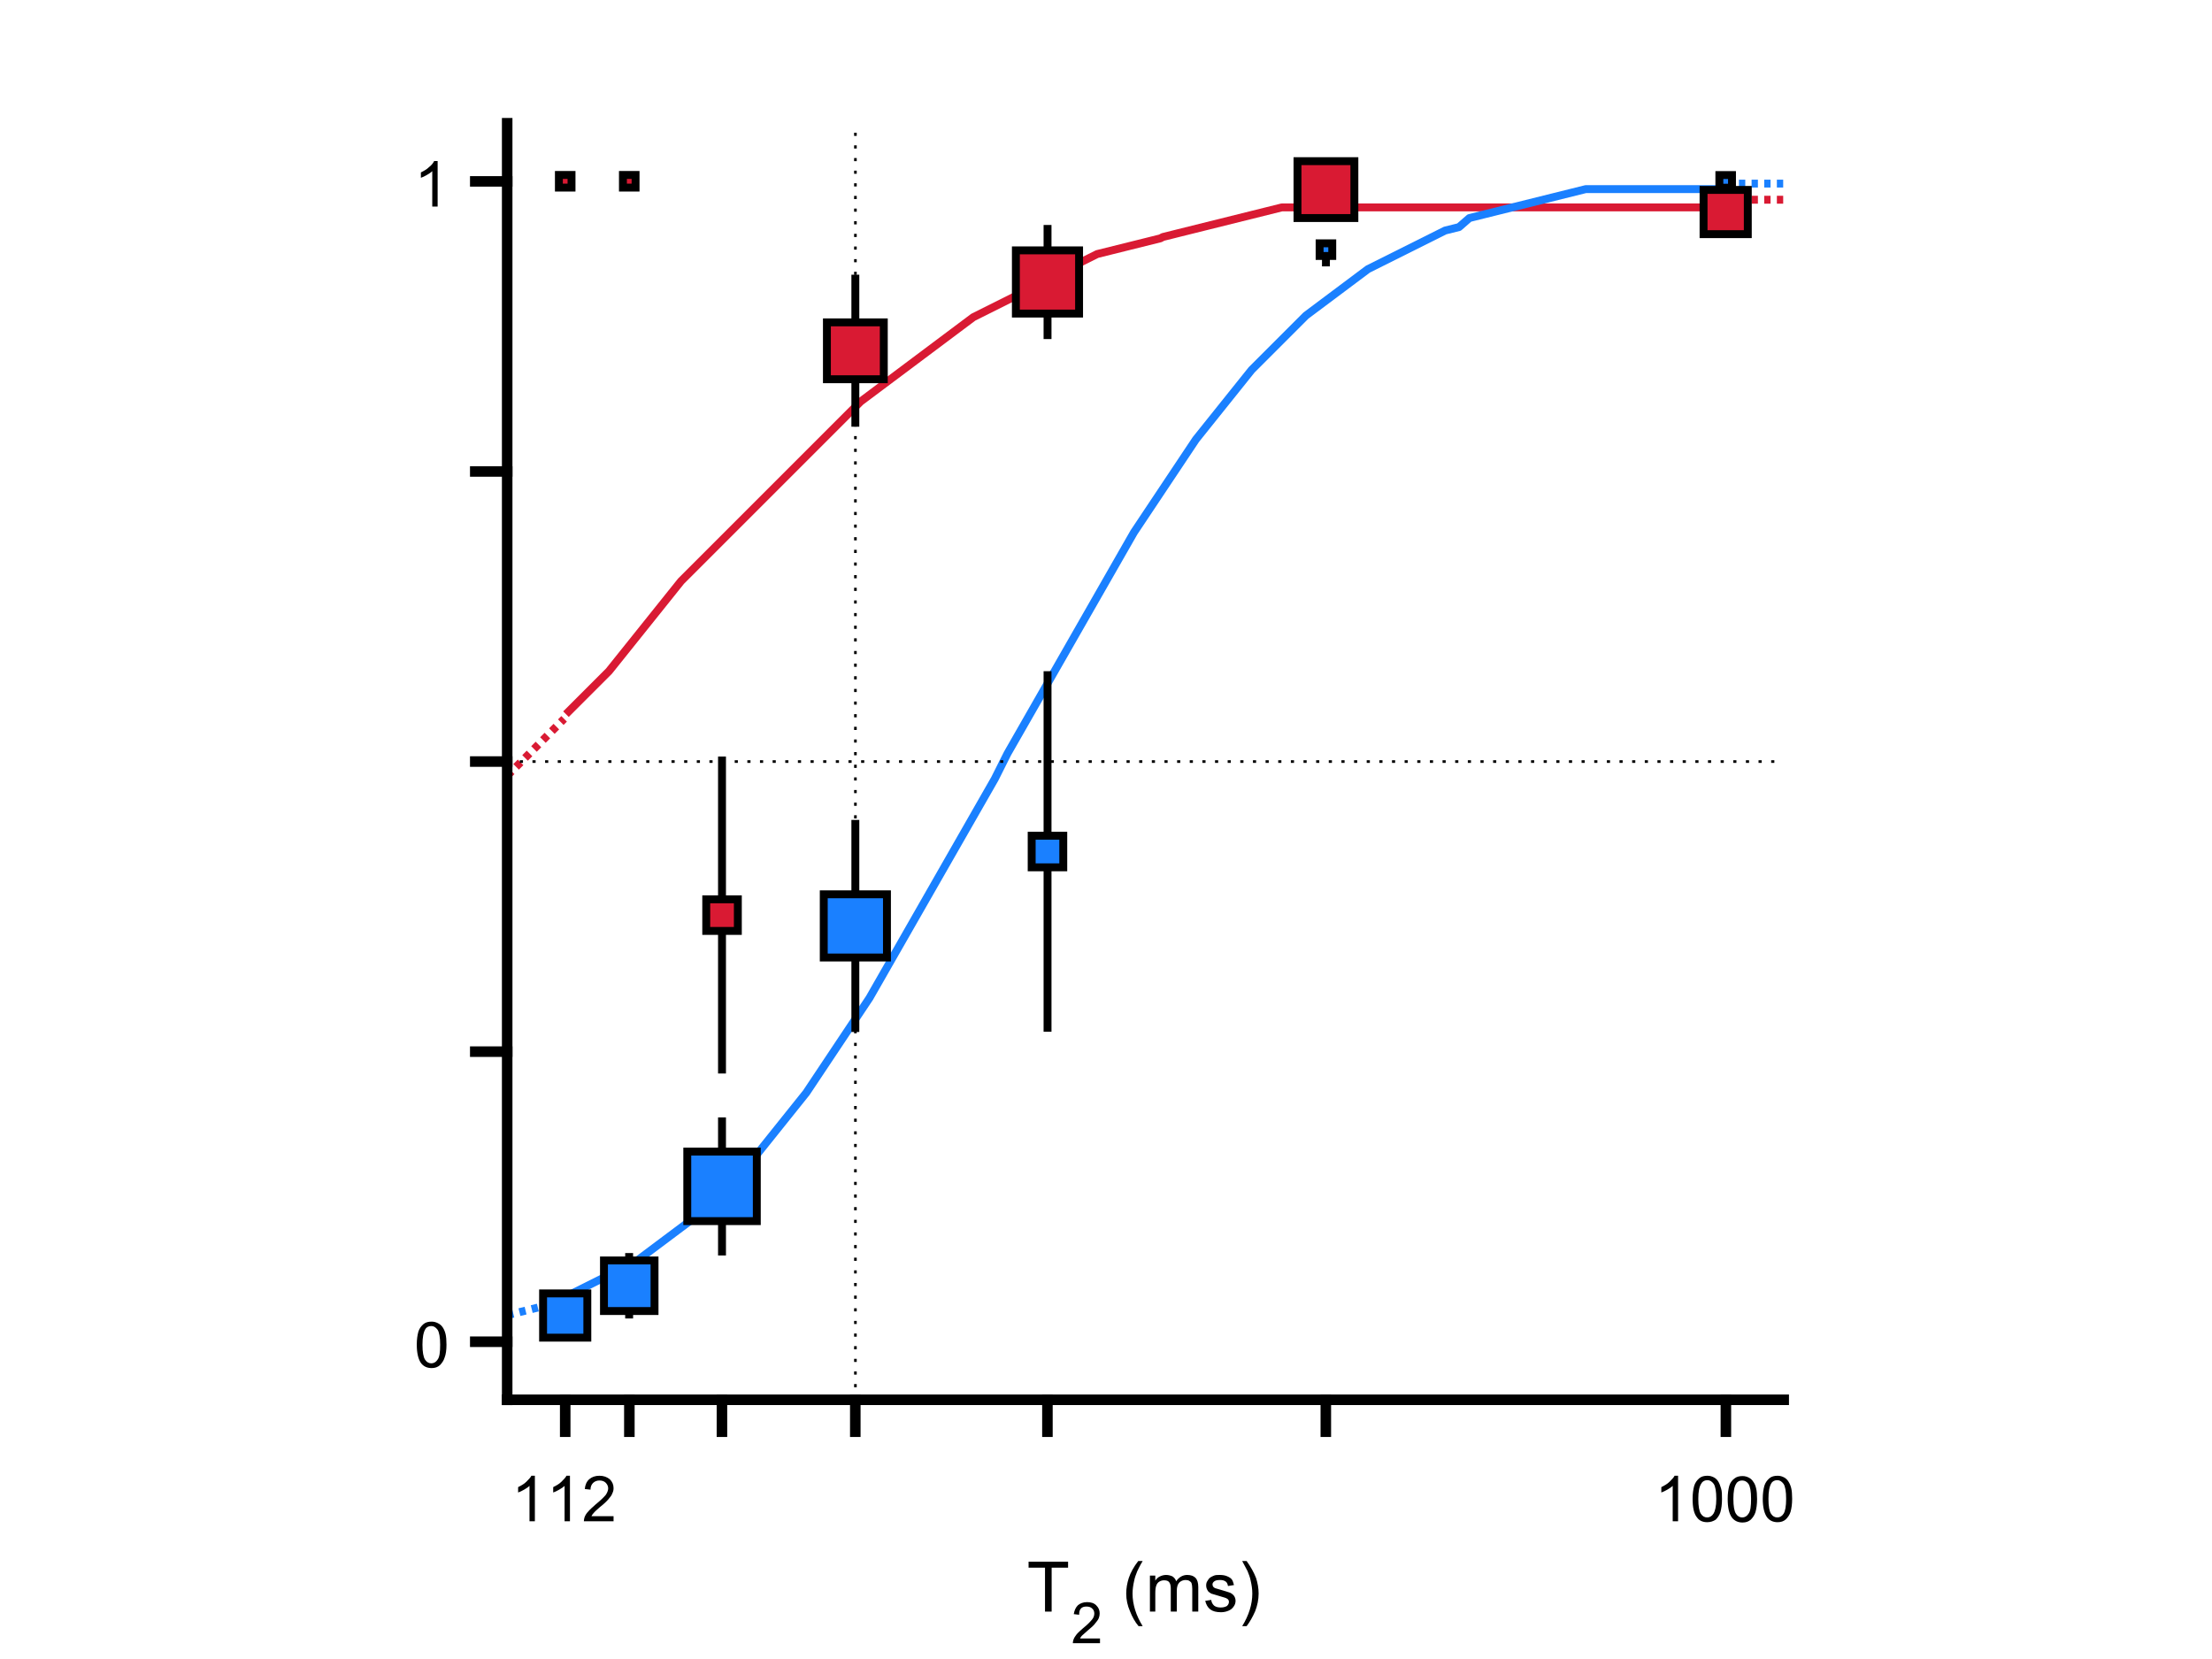 <?xml version="1.0" encoding="utf-8"?>
<!-- Generator: Adobe Illustrator 24.0.1, SVG Export Plug-In . SVG Version: 6.00 Build 0)  -->
<svg version="1.1" id="Layer_1" xmlns="http://www.w3.org/2000/svg" xmlns:xlink="http://www.w3.org/1999/xlink" x="0px" y="0px"
	 viewBox="0 0 700 525" style="enable-background:new 0 0 700 525;" xml:space="preserve">
<style type="text/css">
	.st0{fill:none;stroke:#D91A33;stroke-width:2.5;stroke-linejoin:bevel;stroke-miterlimit:1;stroke-dasharray:2,2;}
	.st1{fill:none;stroke:#D91A33;stroke-width:2.5;stroke-linejoin:round;stroke-miterlimit:10;}
	.st2{fill:none;stroke:#1A80FF;stroke-width:2.5;stroke-linejoin:bevel;stroke-miterlimit:1;stroke-dasharray:2,2;}
	.st3{fill:none;stroke:#1A80FF;stroke-width:2.5;stroke-linejoin:round;stroke-miterlimit:10;}
	.st4{fill:none;stroke:#000000;stroke-width:0.833;stroke-linejoin:bevel;stroke-miterlimit:1;stroke-dasharray:1,3;}
	.st5{fill:none;stroke:#000000;stroke-width:2.5;stroke-linejoin:round;stroke-miterlimit:10;}
	.st6{fill:#1A80FF;}
	.st7{fill:none;stroke:#000000;stroke-width:2.5;stroke-miterlimit:10;}
	.st8{fill:#D91A33;}
	.st9{fill:#D91A33;stroke:#000000;stroke-width:2.5;stroke-miterlimit:10;}
	.st10{fill:none;stroke:#000000;stroke-width:3.333;stroke-linecap:square;stroke-linejoin:round;stroke-miterlimit:10;}
</style>
<g>
	<path class="st0" d="M546.3,63.2l0.4,0l0.4,0l0.4,0l0.4,0l0.4,0l0.4,0l0.4,0l0.4,0l0.4,0l0.4,0l0.4,0l0.4,0l0.4,0l0.4,0l0.4,0
		l0.4,0l0.4,0l0.4,0l0.4,0l0.4,0l0.4,0l0.4,0l0.4,0l0.4,0l0.4,0l0.4,0l0.4,0l0.4,0l0.4,0l0.4,0l0.4,0l0.4,0l0.4,0l0.4,0l0.4,0l0.4,0
		l0.4,0l0.4,0l0.4,0l0.4,0l0.4,0l0.4,0l0.4,0l0.4,0l0.4,0"/>
	<path class="st0" d="M160.5,245.5l0.4-0.4l0.4-0.4l0.4-0.4l0.4-0.4l0.4-0.4l0.4-0.4l0.4-0.4l0.4-0.4l0.4-0.4l0.4-0.4l0.4-0.4
		l0.4-0.4l0.4-0.4l0.4-0.4l0.4-0.4l0.4-0.4l0.4-0.4l0.4-0.4l0.4-0.4l0.4-0.4l0.4-0.4l0.4-0.4l0.4-0.4l0.4-0.4l0.4-0.4l0.4-0.4
		l0.4-0.4l0.4-0.4l0.4-0.4l0.4-0.4l0.4-0.4l0.4-0.4l0.4-0.4l0.4-0.4l0.4-0.4l0.4-0.4l0.4-0.4l0.4-0.4l0.4-0.4l0.4-0.4l0.4-0.4
		l0.4-0.4l0.4-0.4l0.4-0.4l0.4-0.4"/>
	<path class="st1" d="M179.1,226l0.4-0.4l0.4-0.4l0.4-0.4l0.4-0.4l0.4-0.4l0.4-0.4l0.4-0.4l0.4-0.4l0.4-0.4l0.4-0.4l0.4-0.4l0.4-0.4
		l0.4-0.4l0.4-0.4l0.4-0.4l0.4-0.4l0.4-0.4l0.4-0.4l0.4-0.4l0.4-0.4l0.4-0.4l0.4-0.4l0.4-0.4l0.4-0.4l0.4-0.4l0.4-0.4l0.4-0.4
		l0.4-0.4l0.4-0.4l0.4-0.4l0.4-0.4l0.4-0.4l0.4-0.4l0.4-0.4l0.4-0.5l0.4-0.5l0.4-0.5l0.4-0.5l0.4-0.5l0.4-0.5l0.4-0.5l0.4-0.5
		l0.4-0.5l0.4-0.5l0.4-0.5l0.4-0.5l0.4-0.5l0.4-0.5l0.4-0.5l0.4-0.5l0.4-0.5l0.4-0.5l0.4-0.5l0.4-0.5l0.4-0.5l0.4-0.5l0.4-0.5
		l0.4-0.5l0.4-0.5l0.4-0.5l0.4-0.5l0.4-0.5l0.4-0.5l0.4-0.5l0.4-0.5l0.4-0.5l0.4-0.5l0.4-0.5l0.4-0.5l0.4-0.5l0.4-0.5l0.4-0.5
		l0.4-0.5l0.4-0.5l0.4-0.5l0.4-0.5l0.4-0.5l0.4-0.5l0.4-0.5l0.4-0.5l0.4-0.5l0.4-0.5l0.4-0.5l0.4-0.5l0.4-0.5l0.4-0.5l0.4-0.5
		l0.4-0.5l0.4-0.5l0.4-0.5l0.4-0.5l0.4-0.4l0.4-0.4l0.4-0.4l0.4-0.4l0.4-0.4l0.4-0.4l0.4-0.4l0.4-0.4l0.4-0.4l0.4-0.4l0.4-0.4
		l0.4-0.4l0.4-0.4l0.4-0.4l0.4-0.4l0.4-0.4l0.4-0.4l0.4-0.4l0.4-0.4l0.4-0.4l0.4-0.4l0.4-0.4l0.4-0.4l0.4-0.4l0.4-0.4l0.4-0.4
		l0.4-0.4l0.4-0.4l0.4-0.4l0.4-0.4l0.4-0.4l0.4-0.4l0.4-0.4l0.4-0.4l0.4-0.4l0.4-0.4l0.4-0.4l0.4-0.4l0.4-0.4l0.4-0.4l0.4-0.4
		l0.4-0.4l0.4-0.4l0.4-0.4l0.4-0.4l0.4-0.4l0.4-0.4l0.4-0.4l0.4-0.4l0.4-0.4l0.4-0.4l0.4-0.4l0.4-0.4l0.4-0.4l0.4-0.4l0.4-0.4
		l0.4-0.4l0.4-0.4l0.4-0.4l0.4-0.4l0.4-0.4l0.4-0.4l0.4-0.4l0.4-0.4l0.4-0.4l0.4-0.4l0.4-0.4l0.4-0.4l0.4-0.4l0.4-0.4l0.4-0.4
		l0.4-0.4l0.4-0.4l0.4-0.4l0.4-0.4l0.4-0.4l0.4-0.4l0.4-0.4l0.4-0.4l0.4-0.4l0.4-0.4l0.4-0.4l0.4-0.4l0.4-0.4l0.4-0.4l0.4-0.4
		l0.4-0.4l0.4-0.4l0.4-0.4l0.4-0.4l0.4-0.4l0.4-0.4l0.4-0.4l0.4-0.4l0.4-0.4l0.4-0.4l0.4-0.4l0.4-0.4l0.4-0.4l0.4-0.4l0.4-0.4
		l0.4-0.4l0.4-0.4l0.4-0.4l0.4-0.4l0.4-0.4l0.4-0.4l0.4-0.4l0.4-0.4l0.4-0.4l0.4-0.4l0.4-0.4l0.4-0.4l0.4-0.4l0.4-0.4l0.4-0.4
		l0.4-0.4l0.4-0.4l0.4-0.4l0.4-0.4l0.4-0.4l0.4-0.4l0.4-0.4l0.4-0.4l0.4-0.4l0.4-0.4l0.4-0.4l0.4-0.4l0.4-0.4l0.4-0.4l0.4-0.4
		l0.4-0.4l0.4-0.4l0.4-0.4l0.4-0.4l0.4-0.4l0.4-0.4l0.4-0.4l0.4-0.4l0.4-0.4l0.4-0.4l0.4-0.4l0.4-0.3l0.4-0.3l0.4-0.3l0.4-0.3
		l0.4-0.3l0.4-0.3l0.4-0.3l0.4-0.3l0.4-0.3l0.4-0.3l0.4-0.3l0.4-0.3l0.4-0.3l0.4-0.3l0.4-0.3l0.4-0.3l0.4-0.3l0.4-0.3l0.4-0.3
		l0.4-0.3l0.4-0.3l0.4-0.3l0.4-0.3l0.4-0.3l0.4-0.3l0.4-0.3l0.4-0.3l0.4-0.3l0.4-0.3l0.4-0.3l0.4-0.3l0.4-0.3l0.4-0.3l0.4-0.3
		l0.4-0.3l0.4-0.3l0.4-0.3l0.4-0.3l0.4-0.3l0.4-0.3l0.4-0.3l0.4-0.3l0.4-0.3l0.4-0.3l0.4-0.3l0.4-0.3l0.4-0.3l0.4-0.3l0.4-0.3
		l0.4-0.3l0.4-0.3l0.4-0.3l0.4-0.3l0.4-0.3l0.4-0.3l0.4-0.3l0.4-0.3l0.4-0.3l0.4-0.3l0.4-0.3l0.4-0.3l0.4-0.3l0.4-0.3l0.4-0.3
		l0.4-0.3l0.4-0.3l0.4-0.3l0.4-0.3l0.4-0.3l0.4-0.3l0.4-0.3l0.4-0.3l0.4-0.3l0.4-0.3l0.4-0.3l0.4-0.3l0.4-0.3l0.4-0.3l0.4-0.3
		l0.4-0.3l0.4-0.3l0.4-0.3l0.4-0.3l0.4-0.3l0.4-0.3l0.4-0.3l0.4-0.3l0.4-0.3l0.4-0.3l0.4-0.2l0.4-0.2l0.4-0.2l0.4-0.2l0.4-0.2
		l0.4-0.2l0.4-0.2l0.4-0.2l0.4-0.2l0.4-0.2l0.4-0.2l0.4-0.2l0.4-0.2l0.4-0.2l0.4-0.2l0.4-0.2l0.4-0.2l0.4-0.2l0.4-0.2l0.4-0.2
		l0.4-0.2l0.4-0.2l0.4-0.2l0.4-0.2l0.4-0.2l0.4-0.2l0.4-0.2l0.4-0.2l0.4-0.2l0.4-0.2l0.4-0.2l0.4-0.2l0.4-0.2l0.4-0.2l0.4-0.2
		l0.4-0.2l0.4-0.2l0.4-0.2l0.4-0.2l0.4-0.2l0.4-0.2l0.4-0.2l0.4-0.2l0.4-0.2l0.4-0.2l0.4-0.2l0.4-0.2l0.4-0.2l0.4-0.2l0.4-0.2
		l0.4-0.2l0.4-0.2l0.4-0.2l0.4-0.2l0.4-0.2l0.4-0.2l0.4-0.2l0.4-0.2l0.4-0.2l0.4-0.2L334,87l0.4-0.2l0.4-0.2l0.4-0.2l0.4-0.2
		l0.4-0.2l0.4-0.2l0.4-0.2l0.4-0.2l0.4-0.2l0.4-0.2l0.4-0.2l0.4-0.2l0.4-0.2l0.4-0.2l0.4-0.2l0.4-0.2l0.4-0.2l0.4-0.2l0.4-0.2
		l0.4-0.2l0.4-0.2l0.4-0.2l0.4-0.2l0.4-0.2l0.4-0.2l0.4-0.2l0.4-0.2l0.4-0.2l0.4-0.2l0.4-0.2l0.4-0.2l0.4-0.2l0.4-0.2l0.4-0.1
		l0.4-0.1l0.4-0.1l0.4-0.1l0.4-0.1l0.4-0.1l0.4-0.1l0.4-0.1l0.4-0.1l0.4-0.1l0.4-0.1l0.4-0.1l0.4-0.1l0.4-0.1l0.4-0.1l0.4-0.1
		l0.4-0.1l0.4-0.1l0.4-0.1l0.4-0.1l0.4-0.1l0.4-0.1l0.4-0.1l0.4-0.1l0.4-0.1l0.4-0.1l0.4-0.1l0.4-0.1l0.4-0.1l0.4-0.1l0.4-0.1
		l0.4-0.1l0.4-0.1l0.4-0.1l0.4-0.1l0.4-0.1l0.4-0.1l0.4-0.1l0.4-0.1l0.4-0.1l0.4-0.1l0.4-0.1l0.4-0.1l0.4-0.1l0.4-0.1l0.4-0.1
		l0.4-0.1l0.4-0.1l0.4-0.1l0.4-0.1L368,75l0.4-0.1l0.4-0.1l0.4-0.1l0.4-0.1l0.4-0.1l0.4-0.1l0.4-0.1l0.4-0.1l0.4-0.1L372,74l0.4-0.1
		l0.4-0.1l0.4-0.1l0.4-0.1l0.4-0.1l0.4-0.1l0.4-0.1l0.4-0.1l0.4-0.1l0.4-0.1l0.4-0.1l0.4-0.1l0.4-0.1l0.4-0.1l0.4-0.1l0.4-0.1
		l0.4-0.1l0.4-0.1l0.4-0.1l0.4-0.1l0.4-0.1l0.4-0.1l0.4-0.1l0.4-0.1l0.4-0.1l0.4-0.1l0.4-0.1l0.4-0.1l0.4-0.1l0.4-0.1l0.4-0.1
		l0.4-0.1l0.4-0.1l0.4-0.1l0.4-0.1l0.4-0.1l0.4-0.1l0.4-0.1l0.4-0.1l0.4-0.1l0.4-0.1l0.4-0.1l0.4-0.1l0.4-0.1l0.4-0.1l0.4-0.1
		l0.4-0.1l0.4-0.1l0.4-0.1l0.4-0.1l0.4-0.1l0.4-0.1l0.4-0.1l0.4-0.1l0.4-0.1l0.4-0.1l0.4-0.1l0.4-0.1l0.4-0.1l0.4-0.1l0.4-0.1
		l0.4-0.1l0.4-0.1l0.4-0.1l0.4-0.1l0.4-0.1l0.4-0.1l0.4-0.1l0.4-0.1l0.4-0.1l0.4-0.1l0.4-0.1l0.4-0.1l0.4-0.1l0.4-0.1l0.4-0.1
		l0.4-0.1l0.4-0.1l0.4-0.1l0.4-0.1l0.4-0.1l0.4-0.1l0.4-0.1l0.4-0.1l0.4,0l0.4,0l0.4,0l0.4,0l0.4,0l0.4,0l0.4,0l0.4,0l0.4,0l0.4,0
		l0.4,0l0.4,0l0.4,0l0.4,0l0.4,0l0.4,0l0.4,0l0.4,0l0.4,0l0.4,0l0.4,0l0.4,0l0.4,0l0.4,0l0.4,0l0.4,0l0.4,0l0.4,0l0.4,0l0.4,0l0.4,0
		l0.4,0l0.4,0l0.4,0l0.4,0l0.4,0l0.4,0l0.4,0l0.4,0l0.4,0l0.4,0l0.4,0l0.4,0l0.4,0l0.4,0l0.4,0l0.4,0l0.4,0l0.4,0l0.4,0l0.4,0l0.4,0
		l0.4,0l0.4,0l0.4,0l0.4,0l0.4,0l0.4,0l0.4,0l0.4,0l0.4,0l0.4,0l0.4,0l0.4,0l0.4,0l0.4,0l0.4,0l0.4,0l0.4,0l0.4,0l0.4,0l0.4,0l0.4,0
		l0.4,0l0.4,0l0.4,0l0.4,0l0.4,0l0.4,0l0.4,0l0.4,0l0.4,0l0.4,0l0.4,0l0.4,0l0.4,0l0.4,0l0.4,0l0.4,0l0.4,0l0.4,0l0.4,0l0.4,0l0.4,0
		l0.4,0l0.4,0l0.4,0l0.4,0l0.4,0l0.4,0l0.4,0l0.4,0l0.4,0l0.4,0l0.4,0l0.4,0l0.4,0l0.4,0l0.4,0l0.4,0l0.4,0l0.4,0l0.4,0l0.4,0l0.4,0
		l0.4,0l0.4,0l0.4,0l0.4,0l0.4,0l0.4,0l0.4,0l0.4,0l0.4,0l0.4,0l0.4,0l0.4,0l0.4,0l0.4,0l0.4,0l0.4,0l0.4,0l0.4,0l0.4,0l0.4,0l0.4,0
		l0.4,0l0.4,0l0.4,0l0.4,0l0.4,0l0.4,0l0.4,0l0.4,0l0.4,0l0.4,0l0.4,0l0.4,0l0.4,0l0.4,0l0.4,0l0.4,0l0.4,0l0.4,0l0.4,0l0.4,0l0.4,0
		l0.4,0l0.4,0l0.4,0l0.4,0l0.4,0l0.4,0l0.4,0l0.4,0l0.4,0l0.4,0l0.4,0l0.4,0l0.4,0l0.4,0l0.4,0l0.4,0l0.4,0l0.4,0l0.4,0l0.4,0l0.4,0
		l0.4,0l0.4,0l0.4,0l0.4,0l0.4,0l0.4,0l0.4,0l0.4,0l0.4,0l0.4,0l0.4,0l0.4,0l0.4,0l0.4,0l0.4,0l0.4,0l0.4,0l0.4,0l0.4,0l0.4,0l0.4,0
		l0.4,0l0.4,0l0.4,0l0.4,0l0.4,0l0.4,0l0.4,0l0.4,0l0.4,0l0.4,0l0.4,0l0.4,0l0.4,0l0.4,0l0.4,0l0.4,0l0.4,0l0.4,0l0.4,0l0.4,0l0.4,0
		l0.4,0l0.4,0l0.4,0l0.4,0l0.4,0l0.4,0l0.4,0l0.4,0l0.4,0l0.4,0l0.4,0l0.4,0l0.4,0l0.4,0l0.4,0l0.4,0l0.4,0l0.4,0l0.4,0l0.4,0l0.4,0
		l0.4,0l0.4,0l0.4,0l0.4,0l0.4,0l0.4,0l0.4,0l0.4,0l0.4,0l0.4,0l0.4,0l0.4,0l0.4,0l0.4,0l0.4,0l0.4,0l0.4,0l0.4,0l0.4,0l0.4,0l0.4,0
		l0.4,0l0.4,0l0.4,0l0.4,0l0.4,0l0.4,0l0.4,0l0.4,0l0.4,0l0.4,0l0.4,0l0.4,0l0.4,0l0.4,0l0.4,0l0.4,0l0.4,0l0.4,0l0.4,0l0.4,0l0.4,0
		l0.4,0l0.4,0l0.4,0l0.4,0l0.4,0l0.4,0l0.4,0l0.4,0l0.4,0l0.4,0l0.4,0l0.4,0l0.4,0l0.4,0l0.4,0l0.4,0l0.4,0l0.4,0l0.4,0l0.4,0l0.4,0
		l0.4,0l0.4,0l0.4,0l0.4,0l0.4,0l0.4,0l0.4,0l0.4,0l0.4,0l0.4,0l0.4,0l0.4,0l0.4,0l0.4,0l0.4,0l0.4,0l0.4,0l0.4,0l0.4,0l0.4,0l0.4,0
		l0.4,0l0.4,0l0.4,0l0.4,0l0.4,0l0.4,0l0.4,0l0.4,0l0.4,0l0.4,0l0.4,0l0.4,0l0.4,0l0.4,0l0.4,0l0.4,0l0.4,0l0.4,0l0.4,0l0.4,0l0.4,0
		"/>
	<path class="st2" d="M546.3,58.1l0.4,0l0.4,0l0.4,0l0.4,0l0.4,0l0.4,0l0.4,0l0.4,0l0.4,0l0.4,0l0.4,0l0.4,0l0.4,0l0.4,0l0.4,0
		l0.4,0l0.4,0l0.4,0l0.4,0l0.4,0l0.4,0l0.4,0l0.4,0l0.4,0l0.4,0l0.4,0l0.4,0l0.4,0l0.4,0l0.4,0l0.4,0l0.4,0l0.4,0l0.4,0l0.4,0l0.4,0
		l0.4,0l0.4,0l0.4,0l0.4,0l0.4,0l0.4,0l0.4,0l0.4,0l0.4,0"/>
	<path class="st2" d="M160.5,416.2l0.4-0.1l0.4-0.1l0.4-0.1l0.4-0.1l0.4-0.1l0.4-0.1l0.4-0.1l0.4-0.1l0.4-0.1l0.4-0.1l0.4-0.1
		l0.4-0.1l0.4-0.1l0.4-0.1l0.4-0.1l0.4-0.1l0.4-0.1l0.4-0.1l0.4-0.1l0.4-0.1l0.4-0.1l0.4-0.1l0.4-0.1l0.4-0.1l0.4-0.1l0.4-0.1
		l0.4-0.1l0.4-0.1l0.4-0.1l0.4-0.1l0.4-0.1l0.4-0.1l0.4-0.1l0.4-0.1l0.4-0.1l0.4-0.1l0.4-0.1l0.4-0.1l0.4-0.1l0.4-0.1l0.4-0.2
		l0.4-0.2l0.4-0.2l0.4-0.2l0.4-0.2"/>
</g>
<g>
	<path class="st3" d="M179.1,410.3l0.4-0.2l0.4-0.2l0.4-0.2l0.4-0.2l0.4-0.2l0.4-0.2l0.4-0.2l0.4-0.2l0.4-0.2l0.4-0.2l0.4-0.2
		l0.4-0.2l0.4-0.2l0.4-0.2l0.4-0.2l0.4-0.2l0.4-0.2l0.4-0.2l0.4-0.2l0.4-0.2l0.4-0.2l0.4-0.2l0.4-0.2l0.4-0.2l0.4-0.2l0.4-0.2
		l0.4-0.2l0.4-0.2l0.4-0.2l0.4-0.2l0.4-0.2l0.4-0.2l0.4-0.2l0.4-0.2l0.4-0.2l0.4-0.2l0.4-0.2l0.4-0.2l0.4-0.2l0.4-0.2l0.4-0.2
		l0.4-0.2l0.4-0.2l0.4-0.2l0.4-0.2l0.4-0.2l0.4-0.2l0.4-0.2l0.4-0.2l0.4-0.2l0.4-0.2l0.4-0.2l0.4-0.2l0.4-0.2l0.4-0.2l0.4-0.3
		l0.4-0.3l0.4-0.3l0.4-0.3l0.4-0.3l0.4-0.3l0.4-0.3l0.4-0.3l0.4-0.3l0.4-0.3l0.4-0.3l0.4-0.3l0.4-0.3l0.4-0.3l0.4-0.3l0.4-0.3
		l0.4-0.3l0.4-0.3l0.4-0.3l0.4-0.3l0.4-0.3l0.4-0.3l0.4-0.3l0.4-0.3l0.4-0.3l0.4-0.3l0.4-0.3l0.4-0.3l0.4-0.3l0.4-0.3l0.4-0.3
		l0.4-0.3l0.4-0.3l0.4-0.3l0.4-0.3l0.4-0.3l0.4-0.3l0.4-0.3l0.4-0.3l0.4-0.3l0.4-0.3l0.4-0.3l0.4-0.3l0.4-0.3l0.4-0.3l0.4-0.3
		l0.4-0.3l0.4-0.3l0.4-0.4l0.4-0.4l0.4-0.4l0.4-0.4l0.4-0.4l0.4-0.4l0.4-0.4l0.4-0.4l0.4-0.4l0.4-0.4l0.4-0.4l0.4-0.4l0.4-0.4
		l0.4-0.4l0.4-0.4l0.4-0.4l0.4-0.4l0.4-0.4l0.4-0.4l0.4-0.4l0.4-0.4l0.4-0.4l0.4-0.4l0.4-0.4l0.4-0.4l0.4-0.4l0.4-0.4l0.4-0.4
		l0.4-0.4l0.4-0.4l0.4-0.4l0.4-0.4l0.4-0.4l0.4-0.4l0.4-0.4l0.4-0.4l0.4-0.4l0.4-0.4l0.4-0.4l0.4-0.4l0.4-0.4l0.4-0.4l0.4-0.4
		l0.4-0.4l0.4-0.5l0.4-0.5l0.4-0.5l0.4-0.5l0.4-0.5l0.4-0.5l0.4-0.5l0.4-0.5l0.4-0.5l0.4-0.5l0.4-0.5l0.4-0.5l0.4-0.5l0.4-0.5
		l0.4-0.5l0.4-0.5l0.4-0.5l0.4-0.5l0.4-0.5l0.4-0.5l0.4-0.5l0.4-0.5l0.4-0.5l0.4-0.5l0.4-0.5l0.4-0.5l0.4-0.5l0.4-0.5l0.4-0.5
		l0.4-0.5l0.4-0.5l0.4-0.5l0.4-0.5l0.4-0.5l0.4-0.5l0.4-0.5l0.4-0.5l0.4-0.5l0.4-0.5l0.4-0.5l0.4-0.5l0.4-0.5l0.4-0.5l0.4-0.6
		l0.4-0.6l0.4-0.6l0.4-0.6l0.4-0.6l0.4-0.6l0.4-0.6l0.4-0.6l0.4-0.6l0.4-0.6l0.4-0.6l0.4-0.6l0.4-0.6l0.4-0.6l0.4-0.6l0.4-0.6
		l0.4-0.6l0.4-0.6l0.4-0.6l0.4-0.6l0.4-0.6l0.4-0.6l0.4-0.6l0.4-0.6l0.4-0.6l0.4-0.6l0.4-0.6l0.4-0.6l0.4-0.6l0.4-0.6l0.4-0.6
		l0.4-0.6l0.4-0.6l0.4-0.6l0.4-0.6l0.4-0.6l0.4-0.6l0.4-0.6l0.4-0.6l0.4-0.6l0.4-0.6l0.4-0.6l0.4-0.6l0.4-0.6l0.4-0.6l0.4-0.6
		l0.4-0.6l0.4-0.6l0.4-0.6l0.4-0.6l0.4-0.7l0.4-0.7l0.4-0.7l0.4-0.7l0.4-0.7l0.4-0.7l0.4-0.7l0.4-0.7l0.4-0.7l0.4-0.7l0.4-0.7
		l0.4-0.7l0.4-0.7l0.4-0.7l0.4-0.7l0.4-0.7l0.4-0.7l0.4-0.7l0.4-0.7l0.4-0.7l0.4-0.7l0.4-0.7l0.4-0.7l0.4-0.7l0.4-0.7l0.4-0.7
		l0.4-0.7l0.4-0.7l0.4-0.7l0.4-0.7l0.4-0.7l0.4-0.7l0.4-0.7l0.4-0.7l0.4-0.7l0.4-0.7l0.4-0.7l0.4-0.7l0.4-0.7l0.4-0.7l0.4-0.7
		l0.4-0.7l0.4-0.7l0.4-0.7l0.4-0.7l0.4-0.7l0.4-0.7l0.4-0.7l0.4-0.7l0.4-0.7l0.4-0.7l0.4-0.7l0.4-0.7l0.4-0.7l0.4-0.7l0.4-0.7
		l0.4-0.7l0.4-0.7l0.4-0.7l0.4-0.7l0.4-0.7l0.4-0.7l0.4-0.7l0.4-0.7l0.4-0.7l0.4-0.7l0.4-0.7l0.4-0.7l0.4-0.7l0.4-0.7l0.4-0.7
		l0.4-0.7l0.4-0.7l0.4-0.7l0.4-0.7l0.4-0.7l0.4-0.7l0.4-0.7l0.4-0.7l0.4-0.7l0.4-0.7l0.4-0.7l0.4-0.7l0.4-0.7l0.4-0.7l0.4-0.7
		l0.4-0.7l0.4-0.7l0.4-0.7l0.4-0.7l0.4-0.7l0.4-0.7l0.4-0.7l0.4-0.7l0.4-0.7l0.4-0.7l0.4-0.7l0.4-0.7l0.4-0.7l0.4-0.8l0.4-0.8
		l0.4-0.8l0.4-0.8l0.4-0.8l0.4-0.8l0.4-0.8l0.4-0.8l0.4-0.8l0.4-0.8l0.4-0.7l0.4-0.7l0.4-0.7l0.4-0.7l0.4-0.7l0.4-0.7l0.4-0.7
		l0.4-0.7l0.4-0.7l0.4-0.7l0.4-0.7l0.4-0.7l0.4-0.7l0.4-0.7l0.4-0.7l0.4-0.7l0.4-0.7l0.4-0.7l0.4-0.7l0.4-0.7l0.4-0.7l0.4-0.7
		l0.4-0.7l0.4-0.7l0.4-0.7l0.4-0.7l0.4-0.7l0.4-0.7l0.4-0.7l0.4-0.7l0.4-0.7l0.4-0.7l0.4-0.7l0.4-0.7l0.4-0.7l0.4-0.7l0.4-0.7
		l0.4-0.7l0.4-0.7l0.4-0.7l0.4-0.7l0.4-0.7l0.4-0.7l0.4-0.7l0.4-0.7l0.4-0.7l0.4-0.7l0.4-0.7l0.4-0.7l0.4-0.7l0.4-0.7l0.4-0.7
		l0.4-0.7l0.4-0.7l0.4-0.7l0.4-0.7l0.4-0.7l0.4-0.7l0.4-0.7l0.4-0.7l0.4-0.7l0.4-0.7l0.4-0.7l0.4-0.7l0.4-0.7l0.4-0.7l0.4-0.7
		l0.4-0.7l0.4-0.7l0.4-0.7l0.4-0.7l0.4-0.7l0.4-0.7l0.4-0.7l0.4-0.7l0.4-0.7l0.4-0.7l0.4-0.7l0.4-0.7l0.4-0.7l0.4-0.7l0.4-0.7
		l0.4-0.7l0.4-0.7l0.4-0.7l0.4-0.7l0.4-0.7l0.4-0.7l0.4-0.7l0.4-0.7l0.4-0.7l0.4-0.7l0.4-0.7l0.4-0.7l0.4-0.7l0.4-0.7l0.4-0.7
		l0.4-0.7l0.4-0.7l0.4-0.7l0.4-0.6l0.4-0.6l0.4-0.6l0.4-0.6l0.4-0.6l0.4-0.6l0.4-0.6l0.4-0.6l0.4-0.6l0.4-0.6l0.4-0.6l0.4-0.6
		l0.4-0.6l0.4-0.6l0.4-0.6l0.4-0.6l0.4-0.6l0.4-0.6l0.4-0.6l0.4-0.6l0.4-0.6l0.4-0.6l0.4-0.6l0.4-0.6l0.4-0.6l0.4-0.6l0.4-0.6
		l0.4-0.6l0.4-0.6l0.4-0.6l0.4-0.6l0.4-0.6l0.4-0.6l0.4-0.6l0.4-0.6l0.4-0.6l0.4-0.6l0.4-0.6l0.4-0.6l0.4-0.6l0.4-0.6l0.4-0.6
		l0.4-0.6l0.4-0.6l0.4-0.6l0.4-0.6l0.4-0.6l0.4-0.6l0.4-0.6l0.4-0.5l0.4-0.5l0.4-0.5l0.4-0.5l0.4-0.5l0.4-0.5l0.4-0.5l0.4-0.5
		l0.4-0.5l0.4-0.5l0.4-0.5l0.4-0.5l0.4-0.5l0.4-0.5l0.4-0.5l0.4-0.5l0.4-0.5l0.4-0.5l0.4-0.5l0.4-0.5l0.4-0.5l0.4-0.5l0.4-0.5
		l0.4-0.5l0.4-0.5l0.4-0.5l0.4-0.5l0.4-0.5l0.4-0.5l0.4-0.5l0.4-0.5l0.4-0.5l0.4-0.5l0.4-0.5l0.4-0.5l0.4-0.5l0.4-0.5l0.4-0.5
		l0.4-0.5l0.4-0.5l0.4-0.5l0.4-0.5l0.4-0.5l0.4-0.5l0.4-0.4l0.4-0.4l0.4-0.4l0.4-0.4l0.4-0.4l0.4-0.4l0.4-0.4l0.4-0.4l0.4-0.4
		l0.4-0.4l0.4-0.4l0.4-0.4l0.4-0.4l0.4-0.4l0.4-0.4l0.4-0.4l0.4-0.4l0.4-0.4l0.4-0.4l0.4-0.4l0.4-0.4l0.4-0.4l0.4-0.4l0.4-0.4
		l0.4-0.4l0.4-0.4l0.4-0.4l0.4-0.4l0.4-0.4l0.4-0.4l0.4-0.4l0.4-0.4l0.4-0.4l0.4-0.4l0.4-0.4l0.4-0.4l0.4-0.4l0.4-0.4l0.4-0.4
		l0.4-0.4l0.4-0.4l0.4-0.4l0.4-0.4l0.4-0.3l0.4-0.3l0.4-0.3l0.4-0.3l0.4-0.3l0.4-0.3l0.4-0.3l0.4-0.3l0.4-0.3l0.4-0.3l0.4-0.3
		l0.4-0.3l0.4-0.3l0.4-0.3l0.4-0.3l0.4-0.3l0.4-0.3l0.4-0.3l0.4-0.3l0.4-0.3l0.4-0.3l0.4-0.3l0.4-0.3l0.4-0.3l0.4-0.3l0.4-0.3
		l0.4-0.3l0.4-0.3l0.4-0.3l0.4-0.3l0.4-0.3l0.4-0.3l0.4-0.3l0.4-0.3l0.4-0.3l0.4-0.3l0.4-0.3l0.4-0.3l0.4-0.3l0.4-0.3l0.4-0.3
		l0.4-0.3l0.4-0.3l0.4-0.3l0.4-0.3l0.4-0.3l0.4-0.3l0.4-0.3l0.4-0.3l0.4-0.2l0.4-0.2l0.4-0.2l0.4-0.2l0.4-0.2l0.4-0.2l0.4-0.2
		l0.4-0.2l0.4-0.2l0.4-0.2l0.4-0.2l0.4-0.2l0.4-0.2l0.4-0.2l0.4-0.2l0.4-0.2l0.4-0.2l0.4-0.2l0.4-0.2l0.4-0.2l0.4-0.2l0.4-0.2
		l0.4-0.2l0.4-0.2l0.4-0.2l0.4-0.2l0.4-0.2l0.4-0.2l0.4-0.2l0.4-0.2l0.4-0.2l0.4-0.2l0.4-0.2l0.4-0.2l0.4-0.2l0.4-0.2l0.4-0.2
		l0.4-0.2l0.4-0.2l0.4-0.2l0.4-0.2l0.4-0.2l0.4-0.2l0.4-0.2l0.4-0.2l0.4-0.2l0.4-0.2l0.4-0.2l0.4-0.2l0.4-0.2l0.4-0.2l0.4-0.2
		l0.4-0.2l0.4-0.2l0.4-0.2l0.4-0.2l0.4-0.2l0.4-0.2l0.4-0.2l0.4-0.2l0.4-0.2l0.4-0.1l0.4-0.1l0.4-0.1l0.4-0.1l0.4-0.1l0.4-0.1
		l0.4-0.1l0.4-0.1l0.4-0.1l0.4-0.1l0.4-0.1L465,69l0.4-0.1l0.4-0.1l0.4-0.1l0.4-0.1l0.4-0.1l0.4-0.1l0.4-0.1l0.4-0.1l0.4-0.1
		l0.4-0.1l0.4-0.1l0.4-0.1l0.4-0.1l0.4-0.1l0.4-0.1l0.4-0.1l0.4-0.1l0.4-0.1l0.4-0.1l0.4-0.1l0.4-0.1l0.4-0.1l0.4-0.1l0.4-0.1
		l0.4-0.1l0.4-0.1l0.4-0.1l0.4-0.1l0.4-0.1l0.4-0.1l0.4-0.1l0.4-0.1l0.4-0.1l0.4-0.1l0.4-0.1l0.4-0.1l0.4-0.1l0.4-0.1l0.4-0.1
		l0.4-0.1l0.4-0.1l0.4-0.1l0.4-0.1l0.4-0.1l0.4-0.1l0.4-0.1l0.4-0.1l0.4-0.1l0.4-0.1l0.4-0.1l0.4-0.1l0.4-0.1l0.4-0.1l0.4-0.1
		l0.4-0.1l0.4-0.1l0.4-0.1l0.4-0.1l0.4-0.1l0.4-0.1l0.4-0.1l0.4-0.1l0.4-0.1l0.4-0.1l0.4-0.1l0.4-0.1l0.4-0.1l0.4-0.1l0.4-0.1
		l0.4-0.1l0.4-0.1l0.4-0.1l0.4-0.1l0.4-0.1l0.4-0.1l0.4-0.1l0.4-0.1l0.4-0.1l0.4-0.1l0.4-0.1l0.4-0.1l0.4-0.1l0.4-0.1l0.4-0.1
		l0.4-0.1l0.4-0.1l0.4-0.1l0.4-0.1l0.4-0.1l0.4-0.1l0.4-0.1l0.4-0.1l0.4,0l0.4,0l0.4,0l0.4,0l0.4,0l0.4,0l0.4,0l0.4,0l0.4,0l0.4,0
		l0.4,0l0.4,0l0.4,0l0.4,0l0.4,0l0.4,0l0.4,0l0.4,0l0.4,0l0.4,0l0.4,0l0.4,0l0.4,0l0.4,0l0.4,0l0.4,0l0.4,0l0.4,0l0.4,0l0.4,0l0.4,0
		l0.4,0l0.4,0l0.4,0l0.4,0l0.4,0l0.4,0l0.4,0l0.4,0l0.4,0l0.4,0l0.4,0l0.4,0l0.4,0l0.4,0l0.4,0l0.4,0l0.4,0l0.4,0l0.4,0l0.4,0l0.4,0
		l0.4,0l0.4,0l0.4,0l0.4,0l0.4,0l0.4,0l0.4,0l0.4,0l0.4,0l0.4,0l0.4,0l0.4,0l0.4,0l0.4,0l0.4,0l0.4,0l0.4,0l0.4,0l0.4,0l0.4,0l0.4,0
		l0.4,0l0.4,0l0.4,0l0.4,0l0.4,0l0.4,0l0.4,0l0.4,0l0.4,0l0.4,0l0.4,0l0.4,0l0.4,0l0.4,0l0.4,0l0.4,0l0.4,0l0.4,0l0.4,0l0.4,0l0.4,0
		l0.4,0l0.4,0l0.4,0l0.4,0l0.4,0l0.4,0l0.4,0l0.4,0l0.4,0l0.4,0l0.4,0l0.4,0l0.4,0l0.4,0"/>
</g>
<g>
	<line class="st4" x1="270.7" y1="443" x2="270.7" y2="39"/>
	<line class="st4" x1="160.5" y1="241" x2="564.5" y2="241"/>
</g>
<g>
	<line class="st5" x1="546.1" y1="57.4" x2="546.1" y2="57.4"/>
	<line class="st5" x1="546.1" y1="57.4" x2="546.1" y2="57.4"/>
</g>
<g transform="translate(546.136,57.364)">
	<path class="st6" d="M-2-2v4h4v-4H-2z"/>
</g>
<path class="st7" d="M544.1,55.4v4h4v-4H544.1z"/>
<line class="st5" x1="419.6" y1="57.4" x2="419.6" y2="57.4"/>
<line class="st5" x1="419.6" y1="57.4" x2="419.6" y2="57.4"/>
<line class="st5" x1="331.5" y1="269.5" x2="331.5" y2="326.5"/>
<line class="st5" x1="331.5" y1="269.5" x2="331.5" y2="212.4"/>
<g transform="translate(331.48,269.469)">
	<path class="st6" d="M-5-5V5H5V-5H-5z"/>
</g>
<g transform="translate(331.48,269.469)">
	<path class="st7" d="M-5-5V5H5V-5H-5z"/>
	<line class="st5" x1="-60.8" y1="23.5" x2="-60.8" y2="57.1"/>
	<line class="st5" x1="-60.8" y1="23.5" x2="-60.8" y2="-10"/>
</g>
<g transform="translate(270.682,293.007)">
	<path class="st6" d="M-10-10v20h20v-20H-10z"/>
</g>
<g transform="translate(270.682,293.007)">
	<path class="st7" d="M-10-10v20h20v-20H-10z"/>
	<line class="st5" x1="-42.2" y1="82.4" x2="-42.2" y2="104.3"/>
	<line class="st5" x1="-42.2" y1="82.4" x2="-42.2" y2="60.6"/>
</g>
<g transform="translate(228.495,375.428)">
	<path class="st6" d="M-11-11v22h22v-22H-11z"/>
</g>
<g transform="translate(228.495,375.428)">
	<path class="st7" d="M-11-11v22h22v-22H-11z"/>
	<line class="st5" x1="-29.4" y1="31.5" x2="-29.4" y2="41.8"/>
	<line class="st5" x1="-29.4" y1="31.5" x2="-29.4" y2="21.1"/>
</g>
<g transform="translate(199.13,406.881)">
	<path class="st6" d="M-8-8V8H8V-8H-8z"/>
</g>
<g transform="translate(199.13,406.881)">
	<path class="st7" d="M-8-8V8H8V-8H-8z"/>
	<line class="st5" x1="-20.3" y1="9.4" x2="-20.3" y2="16.4"/>
	<line class="st5" x1="-20.3" y1="9.4" x2="-20.3" y2="2.4"/>
</g>
<g transform="translate(178.864,416.309)">
	<path class="st6" d="M-7-7V7H7V-7H-7z"/>
</g>
<g transform="translate(178.864,416.309)">
	<path class="st7" d="M-7-7V7H7V-7H-7z"/>
	<line class="st5" x1="367.3" y1="-349.2" x2="367.3" y2="-341.7"/>
	<line class="st5" x1="367.3" y1="-349.2" x2="367.3" y2="-356.7"/>
</g>
<g transform="translate(546.136,67.121)">
	<path class="st8" d="M-7-7V7H7V-7H-7z"/>
</g>
<path class="st7" d="M539.1,60.1v14h14v-14H539.1z"/>
<line class="st5" x1="419.6" y1="79" x2="419.6" y2="79"/>
<line class="st5" x1="419.6" y1="79" x2="419.6" y2="79"/>
<path class="st6" d="M417.6,77v4h4v-4H417.6z"/>
<path class="st7" d="M417.6,77v4h4v-4H417.6z"/>
<line class="st5" x1="419.6" y1="81.7" x2="419.6" y2="84.3"/>
<path class="st9" d="M410.6,51v18h18V51H410.6z"/>
<line class="st5" x1="331.5" y1="89.2" x2="331.5" y2="107.3"/>
<line class="st5" x1="331.5" y1="89.2" x2="331.5" y2="71.2"/>
<g transform="translate(331.48,89.231)">
	<path class="st8" d="M-10-10v20h20v-20H-10z"/>
</g>
<g transform="translate(331.48,89.231)">
	<path class="st7" d="M-10-10v20h20v-20H-10z"/>
	<line class="st5" x1="-60.8" y1="21.8" x2="-60.8" y2="45.8"/>
	<line class="st5" x1="-60.8" y1="21.8" x2="-60.8" y2="-2.3"/>
</g>
<g transform="translate(270.682,111.013)">
	<path class="st8" d="M-9-9V9H9V-9H-9z"/>
</g>
<g transform="translate(270.682,111.013)">
	<path class="st7" d="M-9-9V9H9V-9H-9z"/>
	<line class="st5" x1="-42.2" y1="178.6" x2="-42.2" y2="228.7"/>
	<line class="st5" x1="-42.2" y1="178.6" x2="-42.2" y2="128.4"/>
</g>
<g transform="translate(228.495,289.595)">
	<path class="st8" d="M-5-5V5H5V-5H-5z"/>
</g>
<g transform="translate(228.495,289.595)">
	<path class="st7" d="M-5-5V5H5V-5H-5z"/>
	<line class="st5" x1="-29.4" y1="-232.2" x2="-29.4" y2="-232.2"/>
	<line class="st5" x1="-29.4" y1="-232.2" x2="-29.4" y2="-232.2"/>
</g>
<g transform="translate(199.13,57.364)">
	<path class="st8" d="M-2-2v4h4v-4H-2z"/>
</g>
<g transform="translate(199.13,57.364)">
	<path class="st7" d="M-2-2v4h4v-4H-2z"/>
	<line class="st5" x1="-20.3" y1="0" x2="-20.3" y2="0"/>
	<line class="st5" x1="-20.3" y1="0" x2="-20.3" y2="0"/>
</g>
<g transform="translate(178.864,57.364)">
	<path class="st8" d="M-2-2v4h4v-4H-2z"/>
</g>
<g transform="translate(178.864,57.364)">
	<path class="st7" d="M-2-2v4h4v-4H-2z"/>
	<line class="st10" x1="-18.4" y1="385.6" x2="385.6" y2="385.6"/>
	<line class="st10" x1="0" y1="385.6" x2="0" y2="395.7"/>
	<line class="st10" x1="20.3" y1="385.6" x2="20.3" y2="395.7"/>
	<line class="st10" x1="49.6" y1="385.6" x2="49.6" y2="395.7"/>
	<line class="st10" x1="91.8" y1="385.6" x2="91.8" y2="395.7"/>
	<line class="st10" x1="152.6" y1="385.6" x2="152.6" y2="395.7"/>
	<line class="st10" x1="240.7" y1="385.6" x2="240.7" y2="395.7"/>
	<line class="st10" x1="367.3" y1="385.6" x2="367.3" y2="395.7"/>
</g>
<g transform="translate(178.864,460.408)">
	<path d="M-9.5,21h-1.8V9.8c-0.4,0.4-1,0.8-1.7,1.2c-0.7,0.4-1.3,0.7-1.9,0.9v-1.7c1-0.5,1.9-1,2.6-1.7c0.7-0.7,1.3-1.3,1.6-1.9h1.1
		V21z M1.6,21h-1.8V9.8c-0.4,0.4-1,0.8-1.7,1.2c-0.7,0.4-1.3,0.7-1.9,0.9v-1.7c1-0.5,1.9-1,2.6-1.7c0.7-0.7,1.3-1.3,1.6-1.9h1.1V21z
		 M15.3,19.3V21H5.9c0-0.4,0.1-0.8,0.2-1.2c0.2-0.6,0.6-1.3,1.2-1.9c0.5-0.6,1.3-1.3,2.3-2.2c1.6-1.3,2.6-2.3,3.2-3
		c0.5-0.7,0.8-1.5,0.8-2.1c0-0.7-0.3-1.3-0.8-1.8c-0.5-0.5-1.2-0.7-2-0.7c-0.8,0-1.5,0.3-2,0.8C8.3,9.4,8,10.1,8,11l-1.8-0.2
		c0.1-1.3,0.6-2.4,1.4-3.1C8.4,7,9.5,6.6,10.8,6.6c1.4,0,2.4,0.4,3.3,1.1c0.8,0.8,1.2,1.7,1.2,2.8c0,0.6-0.1,1.1-0.4,1.7
		c-0.2,0.6-0.6,1.1-1.2,1.8c-0.5,0.6-1.4,1.5-2.7,2.5C10,17.4,9.3,18,9,18.4c-0.3,0.3-0.5,0.6-0.7,1H15.3z"/>
</g>
<g transform="translate(546.136,460.408)">
	<path d="M-15,21h-1.8V9.8c-0.4,0.4-1,0.8-1.7,1.2c-0.7,0.4-1.3,0.7-1.9,0.9v-1.7c1-0.5,1.9-1,2.6-1.7c0.7-0.7,1.3-1.3,1.6-1.9h1.1
		V21z M-10.5,13.9c0-1.7,0.2-3,0.5-4.1c0.3-1,0.9-1.8,1.6-2.4c0.7-0.6,1.6-0.8,2.6-0.8c0.8,0,1.4,0.2,2,0.5c0.6,0.3,1.1,0.8,1.4,1.3
		C-2,9-1.8,9.7-1.5,10.6s0.3,2,0.3,3.4c0,1.7-0.2,3-0.5,4.1c-0.3,1-0.9,1.8-1.5,2.4C-4,21-4.8,21.3-5.9,21.3c-1.4,0-2.5-0.5-3.2-1.5
		C-10.1,18.6-10.5,16.6-10.5,13.9z M-8.7,13.9c0,2.4,0.3,3.9,0.8,4.7c0.5,0.8,1.2,1.2,2,1.2c0.8,0,1.5-0.4,2-1.2S-3,16.3-3,13.9
		c0-2.4-0.3-3.9-0.8-4.7c-0.6-0.8-1.2-1.2-2-1.2c-0.8,0-1.5,0.3-1.9,1C-8.4,10-8.7,11.6-8.7,13.9z M0.6,13.9c0-1.7,0.2-3,0.5-4.1
		C1.4,8.8,2,8,2.7,7.5c0.7-0.6,1.6-0.8,2.6-0.8c0.8,0,1.4,0.2,2,0.5c0.6,0.3,1.1,0.8,1.4,1.3C9.1,9,9.4,9.7,9.6,10.6
		c0.2,0.8,0.3,2,0.3,3.4c0,1.7-0.2,3-0.5,4.1c-0.3,1-0.9,1.8-1.5,2.4c-0.7,0.6-1.5,0.9-2.6,0.9c-1.4,0-2.5-0.5-3.3-1.5
		C1,18.6,0.6,16.6,0.6,13.9z M2.4,13.9c0,2.4,0.3,3.9,0.8,4.7c0.5,0.8,1.2,1.2,2,1.2c0.8,0,1.5-0.4,2-1.2c0.6-0.8,0.8-2.3,0.8-4.7
		c0-2.4-0.3-3.9-0.8-4.7C6.7,8.5,6,8.1,5.2,8.1c-0.8,0-1.5,0.3-1.9,1C2.7,10,2.4,11.6,2.4,13.9z M11.7,13.9c0-1.7,0.2-3,0.5-4.1
		c0.3-1,0.9-1.8,1.6-2.4c0.7-0.6,1.6-0.8,2.6-0.8c0.8,0,1.4,0.2,2,0.5c0.6,0.3,1.1,0.8,1.4,1.3c0.4,0.6,0.7,1.3,0.9,2.1
		c0.2,0.8,0.3,2,0.3,3.4c0,1.7-0.2,3-0.5,4.1c-0.3,1-0.9,1.8-1.5,2.4c-0.7,0.6-1.5,0.9-2.6,0.9c-1.4,0-2.5-0.5-3.3-1.5
		C12.2,18.6,11.7,16.6,11.7,13.9z M13.5,13.9c0,2.4,0.3,3.9,0.8,4.7c0.5,0.8,1.2,1.2,2,1.2c0.8,0,1.5-0.4,2-1.2s0.8-2.3,0.8-4.7
		c0-2.4-0.3-3.9-0.8-4.7c-0.6-0.8-1.2-1.2-2-1.2c-0.8,0-1.5,0.3-1.9,1C13.8,10,13.5,11.6,13.5,13.9z"/>
</g>
<g transform="translate(325,510)">
	<path d="M5.7,0v-13.9H0.5v-1.9H13v1.9H7.8V0H5.7z"/>
</g>
<g transform="translate(339,520)">
	<path d="M9.1-1.5V0H0.5c0-0.4,0.1-0.8,0.2-1.1c0.2-0.6,0.6-1.2,1-1.7c0.5-0.6,1.2-1.2,2.1-2c1.4-1.1,2.3-2.1,2.8-2.7
		s0.7-1.3,0.7-1.9c0-0.6-0.2-1.2-0.7-1.6c-0.4-0.4-1-0.6-1.8-0.6c-0.8,0-1.4,0.2-1.8,0.7S2.5-9.8,2.5-9L0.8-9.2
		C1-10.4,1.4-11.3,2.1-12c0.7-0.6,1.7-1,2.9-1c1.2,0,2.2,0.3,2.9,1C8.7-11.2,9-10.4,9-9.4c0,0.5-0.1,1-0.3,1.5
		c-0.2,0.5-0.6,1-1.1,1.6C7.2-5.7,6.4-5,5.2-4C4.3-3.2,3.7-2.7,3.4-2.4C3.1-2.1,2.9-1.8,2.8-1.5H9.1z"/>
</g>
<g transform="translate(349,510)">
	<path d="M11.3,4.6c-1.1-1.3-2-2.9-2.7-4.7C7.8-1.9,7.4-3.8,7.4-5.7c0-1.7,0.3-3.3,0.8-4.9c0.6-1.8,1.6-3.6,3-5.4h1.4
		c-0.9,1.5-1.4,2.6-1.7,3.2c-0.4,1-0.8,2-1,3.1C9.6-8.4,9.4-7,9.4-5.7c0,3.4,1.1,6.9,3.2,10.3H11.3z M14.9,0v-11.4h1.7v1.6
		c0.4-0.6,0.8-1,1.4-1.3c0.6-0.3,1.3-0.5,2-0.5c0.8,0,1.5,0.2,2.1,0.5c0.5,0.4,0.9,0.8,1.1,1.5c0.9-1.3,2.1-2,3.5-2
		c1.1,0,2,0.3,2.6,0.9c0.6,0.6,0.9,1.6,0.9,2.9V0h-1.9v-7.2c0-0.8-0.1-1.3-0.2-1.7s-0.4-0.6-0.7-0.8c-0.3-0.2-0.7-0.3-1.2-0.3
		c-0.8,0-1.5,0.3-2,0.8c-0.5,0.5-0.8,1.4-0.8,2.6V0h-1.9v-7.4c0-0.9-0.2-1.5-0.5-1.9c-0.3-0.4-0.8-0.6-1.6-0.6c-0.5,0-1,0.1-1.5,0.4
		s-0.8,0.7-1,1.3c-0.2,0.5-0.3,1.3-0.3,2.4V0H14.9z M32.4-3.4l1.9-0.3c0.1,0.8,0.4,1.3,0.9,1.8c0.5,0.4,1.2,0.6,2.1,0.6
		c0.9,0,1.5-0.2,2-0.5c0.4-0.4,0.6-0.8,0.6-1.3c0-0.4-0.2-0.8-0.6-1c-0.3-0.2-0.9-0.4-2-0.7c-1.4-0.4-2.4-0.7-3-0.9
		c-0.5-0.3-1-0.6-1.2-1.1c-0.3-0.5-0.4-1-0.4-1.5c0-0.5,0.1-1,0.4-1.4c0.2-0.4,0.5-0.8,0.9-1.1c0.3-0.2,0.7-0.4,1.2-0.6
		c0.5-0.2,1.1-0.2,1.7-0.2c0.9,0,1.7,0.1,2.4,0.4c0.7,0.3,1.2,0.6,1.5,1c0.3,0.4,0.5,1,0.7,1.8l-1.9,0.3c-0.1-0.6-0.3-1.1-0.7-1.4
		c-0.4-0.3-1-0.5-1.7-0.5c-0.9,0-1.5,0.1-1.9,0.4s-0.6,0.6-0.6,1c0,0.3,0.1,0.5,0.2,0.7c0.2,0.2,0.4,0.4,0.7,0.5
		c0.2,0.1,0.8,0.2,1.7,0.5c1.4,0.4,2.3,0.7,2.9,0.9c0.5,0.2,1,0.6,1.3,1c0.3,0.4,0.5,1,0.5,1.6c0,0.6-0.2,1.3-0.6,1.8
		c-0.4,0.6-0.9,1-1.6,1.3c-0.7,0.3-1.5,0.5-2.4,0.5c-1.5,0-2.6-0.3-3.4-0.9C33.2-1.3,32.7-2.2,32.4-3.4z M45.5,4.6h-1.4
		c2.1-3.4,3.2-6.9,3.2-10.3c0-1.4-0.2-2.7-0.5-4c-0.2-1.1-0.6-2.1-1-3.1c-0.3-0.6-0.9-1.7-1.7-3.2h1.4c1.3,1.8,2.3,3.6,3,5.4
		C49-9,49.3-7.4,49.3-5.7c0,1.9-0.4,3.8-1.1,5.6C47.4,1.7,46.5,3.3,45.5,4.6z"/>
</g>
<g>
	<line class="st10" x1="160.5" y1="443" x2="160.5" y2="39"/>
	<line class="st10" x1="160.5" y1="424.6" x2="150.4" y2="424.6"/>
	<line class="st10" x1="160.5" y1="332.8" x2="150.4" y2="332.8"/>
	<line class="st10" x1="160.5" y1="241" x2="150.4" y2="241"/>
	<line class="st10" x1="160.5" y1="149.2" x2="150.4" y2="149.2"/>
	<line class="st10" x1="160.5" y1="57.4" x2="150.4" y2="57.4"/>
</g>
<g transform="translate(143.092,424.636)">
	<path d="M-11.2,0.9c0-1.7,0.2-3,0.5-4.1c0.3-1,0.9-1.8,1.6-2.4c0.7-0.6,1.6-0.8,2.6-0.8c0.8,0,1.4,0.2,2,0.5
		C-3.9-5.6-3.4-5.2-3-4.6s0.7,1.3,0.9,2.1c0.2,0.8,0.3,2,0.3,3.4C-1.8,2.6-2,4-2.4,5c-0.3,1-0.9,1.8-1.5,2.4C-4.6,8-5.4,8.3-6.5,8.3
		c-1.4,0-2.5-0.5-3.3-1.5C-10.7,5.6-11.2,3.6-11.2,0.9z M-9.4,0.9c0,2.4,0.3,3.9,0.8,4.7c0.5,0.8,1.2,1.2,2,1.2c0.8,0,1.5-0.4,2-1.2
		c0.6-0.8,0.8-2.3,0.8-4.7c0-2.4-0.3-3.9-0.8-4.7c-0.6-0.8-1.2-1.2-2-1.2c-0.8,0-1.5,0.3-1.9,1C-9.1-3-9.4-1.4-9.4,0.9z"/>
</g>
<g transform="translate(143.092,57.364)">
	<path d="M-4.5,8h-1.8V-3.2C-6.7-2.8-7.3-2.4-8-2c-0.7,0.4-1.3,0.7-1.9,0.9v-1.7c1-0.5,1.9-1,2.6-1.7C-6.5-5.1-6-5.8-5.7-6.4h1.1V8z
		"/>
</g>
</svg>
